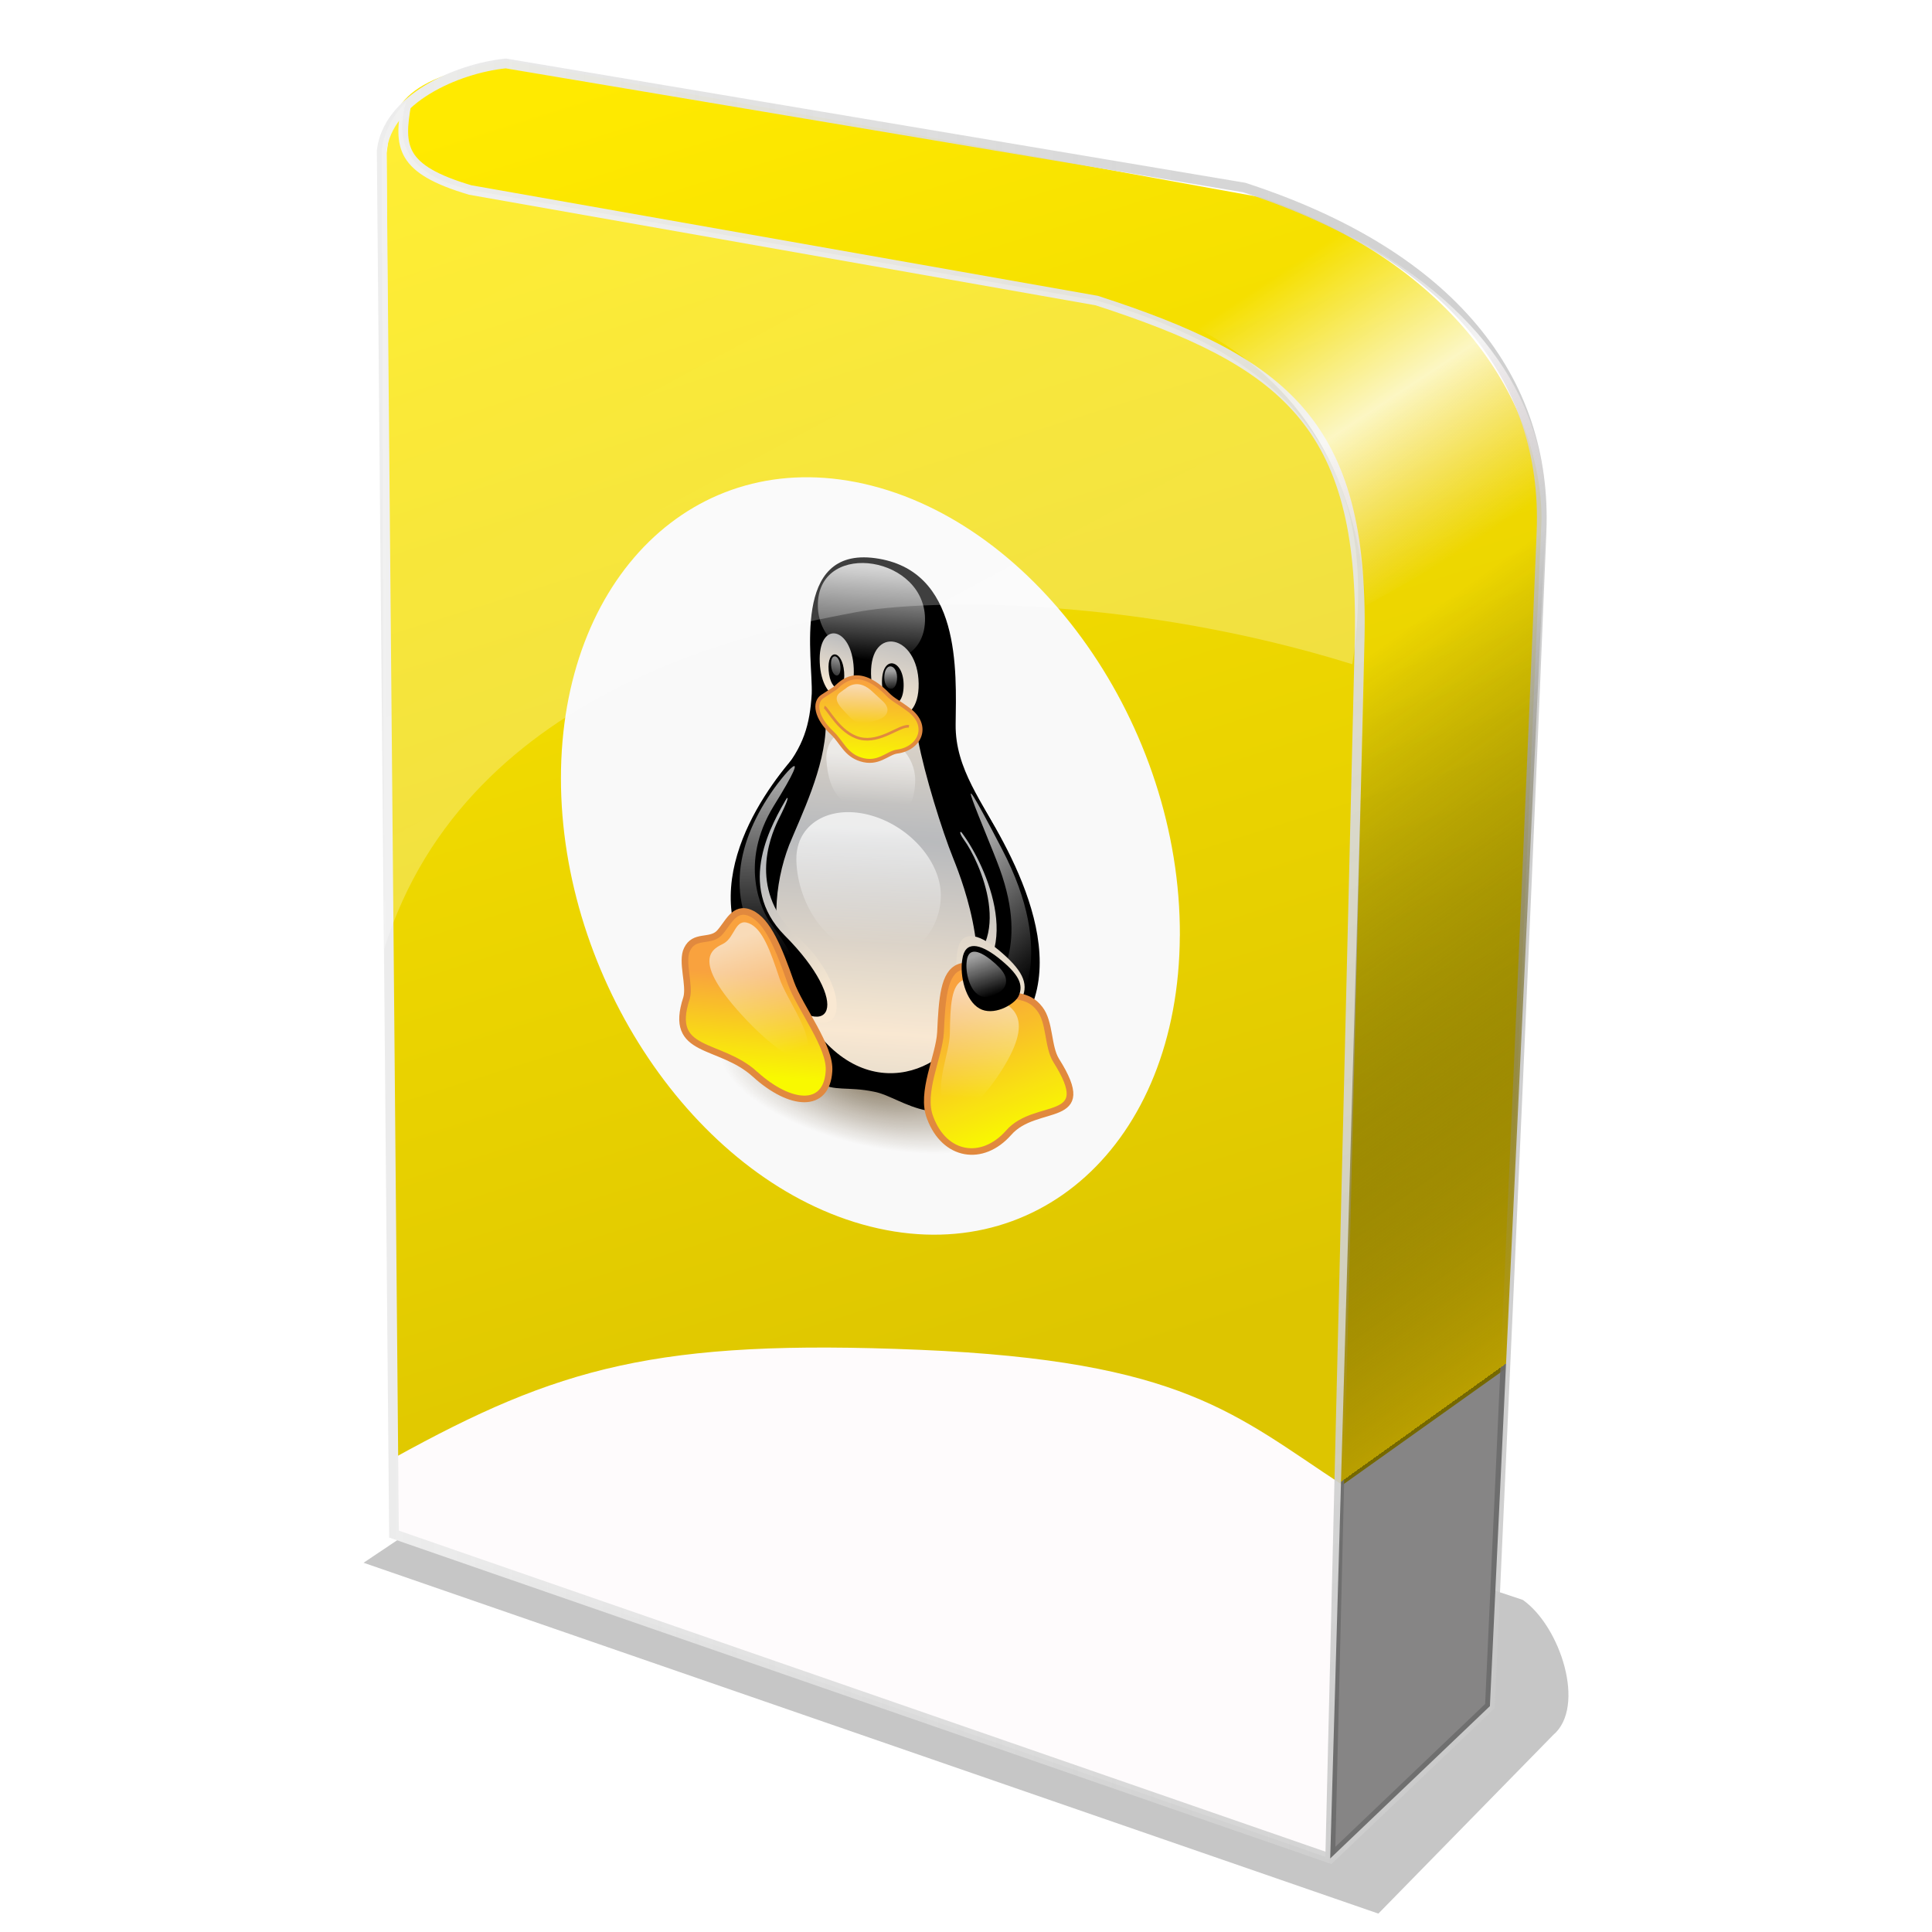 <svg enable-background="new" height="256pt" viewBox="0 0 256 256" width="256pt" xmlns="http://www.w3.org/2000/svg" xmlns:xlink="http://www.w3.org/1999/xlink">
  <defs>
    <linearGradient id="linearGradient4862">
      <stop offset="0" stop-color="#ededed"/>
      <stop offset="1" stop-color="#c8c8c8" stop-opacity=".879"/>
    </linearGradient>
    <filter id="filter907" color-interpolation-filters="sRGB" height="1" width="1" x="0" y="0">
      <feBlend in2="BackgroundImage" mode="multiply"/>
    </filter>
    <linearGradient id="linearGradient4570" gradientTransform="matrix(3.873 -2.957 2.957 3.873 -85.837 -1163.37)" gradientUnits="userSpaceOnUse" x1="-107.397" x2="-108.02" y1="227.49" y2="236.499">
      <stop offset="0" stop-color="#fff" stop-opacity="0"/>
      <stop offset=".5" stop-color="#fff" stop-opacity=".764"/>
      <stop offset="1" stop-color="#fbe5ec" stop-opacity="0"/>
    </linearGradient>
    <linearGradient id="linearGradient4583" gradientUnits="userSpaceOnUse" x1="187.654" x2="115.384" y1="235.013" y2="134.078">
      <stop offset="0" stop-opacity=".471"/>
      <stop offset=".3" stop-opacity=".471"/>
      <stop offset=".3" stop-color="#b99f00"/>
      <stop offset="1" stop-color="#090909" stop-opacity="0"/>
    </linearGradient>
    <linearGradient id="linearGradient4854" gradientUnits="userSpaceOnUse" x1="129.698" x2="74.346" y1="186.997" y2="11.826">
      <stop offset="0" stop-color="#ddc500"/>
      <stop offset="1" stop-color="#ffea00"/>
    </linearGradient>
    <linearGradient id="linearGradient4856" gradientUnits="userSpaceOnUse" x1="106.581" x2="65.352" y1="93.714" y2="16.873">
      <stop offset="0" stop-color="#fff" stop-opacity=".251"/>
      <stop offset="1" stop-color="#fff" stop-opacity=".203"/>
    </linearGradient>
    <linearGradient id="linearGradient4864" gradientUnits="userSpaceOnUse" x1="51.022" x2="176.044" xlink:href="#linearGradient4862" y1="14.862" y2="245.1"/>
    <linearGradient id="linearGradient4872" gradientUnits="userSpaceOnUse" x1="49.933" x2="204.94" xlink:href="#linearGradient4862" y1="127.376" y2="127.376"/>
    <filter id="filter951" color-interpolation-filters="sRGB" height="1.173" width="1.084" x="-.042" y="-.087">
      <feGaussianBlur stdDeviation=".573"/>
    </filter>
    <radialGradient id="radialGradient1399" cx="396.319" cy="1456.367" gradientTransform="matrix(.653 .524 -.064 .931 252.051 -174.719)" gradientUnits="userSpaceOnUse" r="195.072">
      <stop offset="0" stop-color="#3f2600" stop-opacity=".6"/>
      <stop offset="1" stop-color="#3f2600" stop-opacity="0"/>
    </radialGradient>
    <linearGradient id="linearGradient1401" gradientTransform="scale(.575 1.738)" gradientUnits="userSpaceOnUse" x1="473" x2="474.918" xlink:href="#linearGradient153" y1="400.009" y2="327.578"/>
    <linearGradient id="linearGradient153">
      <stop offset="0" stop-color="#ffeed7"/>
      <stop offset="1" stop-color="#bdbfc2"/>
    </linearGradient>
    <linearGradient id="linearGradient1403" gradientTransform="scale(1.116 .896)" gradientUnits="userSpaceOnUse" x1="260.443" x2="244.068" xlink:href="#linearGradient138" y1="316.311" y2="415.599"/>
    <linearGradient id="linearGradient138">
      <stop offset="0" stop-color="#fff" stop-opacity=".8"/>
      <stop offset="1" stop-color="#fff" stop-opacity="0"/>
    </linearGradient>
    <linearGradient id="linearGradient1405" gradientTransform="scale(.816 1.225)" gradientUnits="userSpaceOnUse" x1="314.525" x2="323.517" xlink:href="#linearGradient153" y1="324.273" y2="282.831"/>
    <linearGradient id="linearGradient1407" gradientTransform="scale(.816 1.225)" gradientUnits="userSpaceOnUse" x1="433.08" x2="422.613" xlink:href="#linearGradient153" y1="333.294" y2="280.008"/>
    <linearGradient id="linearGradient1409" gradientTransform="scale(.816 1.225)" gradientUnits="userSpaceOnUse" x1="508.994" x2="505.011" xlink:href="#linearGradient167" y1="413.723" y2="456.523"/>
    <linearGradient id="linearGradient167">
      <stop offset="0" stop-color="#fff" stop-opacity=".65"/>
      <stop offset="1" stop-color="#fff" stop-opacity="0"/>
    </linearGradient>
    <linearGradient id="linearGradient1411" gradientTransform="scale(.816 1.225)" gradientUnits="userSpaceOnUse" x1="166.525" x2="151.226" xlink:href="#linearGradient167" y1="382.959" y2="459.099"/>
    <linearGradient id="linearGradient1413" gradientTransform="scale(.813 1.23)" gradientUnits="userSpaceOnUse" spreadMethod="reflect" x1="374.27" x2="381.189" xlink:href="#linearGradient153" y1="592.409" y2="442.924"/>
    <linearGradient id="linearGradient1415" gradientTransform="scale(.65 1.539)" gradientUnits="userSpaceOnUse" x1="354.544" x2="334.138" xlink:href="#linearGradient153" y1="444.797" y2="351.66"/>
    <linearGradient id="linearGradient1417" gradientTransform="scale(1.075 .93)" gradientUnits="userSpaceOnUse" x1="276.868" x2="272.954" xlink:href="#linearGradient138" y1="574.769" y2="693.627"/>
    <linearGradient id="linearGradient1419" gradientTransform="scale(1.077 .929)" gradientUnits="userSpaceOnUse" x1="277.552" x2="273.798" xlink:href="#linearGradient167" y1="519.013" y2="575.463"/>
    <linearGradient id="linearGradient1421" gradientTransform="scale(.572 1.749)" gradientUnits="userSpaceOnUse" x1="365.887" x2="365.255" xlink:href="#linearGradient167" y1="283.132" y2="374.938"/>
    <linearGradient id="linearGradient1423" gradientTransform="scale(.573 1.746)" gradientUnits="userSpaceOnUse" x1="721.983" x2="747.922" xlink:href="#linearGradient167" y1="306.757" y2="397.067"/>
    <linearGradient id="linearGradient1425" gradientTransform="scale(1.012 .989)" gradientUnits="userSpaceOnUse" x1="190.686" x2="183.339" xlink:href="#linearGradient162" y1="681.151" y2="777.612"/>
    <linearGradient id="linearGradient162">
      <stop offset="0" stop-color="#ffa63f"/>
      <stop offset="1" stop-color="#ff0"/>
    </linearGradient>
    <linearGradient id="linearGradient1427" gradientTransform="scale(1.065 .939)" gradientUnits="userSpaceOnUse" x1="319.438" x2="139.392" xlink:href="#linearGradient153" y1="871.548" y2="491.89"/>
    <linearGradient id="linearGradient1429" gradientTransform="scale(1.01 .99)" gradientUnits="userSpaceOnUse" x1="321.913" x2="318.414" xlink:href="#linearGradient162" y1="670.581" y2="811.457"/>
    <linearGradient id="linearGradient1431" gradientTransform="scale(1.008 .992)" gradientUnits="userSpaceOnUse" x1="333.65" x2="389.166" xlink:href="#linearGradient167" y1="667.857" y2="790.4"/>
    <linearGradient id="linearGradient1433" gradientTransform="scale(1 1)" gradientUnits="userSpaceOnUse" x1="173.756" x2="210.777" xlink:href="#linearGradient167" y1="633.551" y2="773.254"/>
    <linearGradient id="linearGradient1435" gradientTransform="scale(1.065 .939)" gradientUnits="userSpaceOnUse" x1="169.654" x2="264.871" xlink:href="#linearGradient167" y1="952.467" y2="1047.215"/>
    <linearGradient id="linearGradient1437" gradientTransform="scale(1.219 .821)" gradientUnits="userSpaceOnUse" x1="240.276" x2="231.788" xlink:href="#linearGradient162" y1="481.898" y2="571.625"/>
    <linearGradient id="linearGradient1439" gradientTransform="scale(1.222 .818)" gradientUnits="userSpaceOnUse" x1="192.804" x2="186.867" xlink:href="#linearGradient167" y1="570.072" y2="663.639"/>
  </defs>
  <path d="m18.817 283.009 27.594 9.54 4.756-4.859c.896-.763.201-2.942-.827-3.67l-22.073-7.341z" filter="url(#filter951)" opacity=".476" transform="matrix(4.873 0 0 4.873 -43.52 -1172.03)"/>
  <path d="m52.206 203.277 124.053 42.979 21.164-20.187 5.21-125.355-151.403-15.954z" fill="#fefbfc"/>
  <path d="m177.886 196.765 21.489-15.303 4.884-112.657c-.006-15.087-11.152-33.626-37.118-42.653l-99.796-18.071c-15.699 2.211-15.426 7.358-16.117 12.21l.977 172.892c21.727-11.994 34.798-15.794 69.678-14.326 34.88 1.468 41.812 8.609 56.003 17.908z" fill="url(#linearGradient4854)"/>
  <path d="m53.834 13.799c-.97 5.612-.871 8.612 8.466 11.376l83.027 14.652c24.823 8.062 35.382 16.263 34.839 44.607l-3.907 161.822" fill="none" stroke="url(#linearGradient4864)" stroke-width="1.289"/>
  <path d="m197.422 226.069s4.671-101.374 6.838-155.635c.801-20.067-11.781-36.596-39.397-45.584l-97.842-16.443c-6.533.674-15.66 4.701-16.443 11.559l1.628 183.311 124.053 42.979z" fill="none" stroke="url(#linearGradient4872)" stroke-width="1.289"/>
  <path d="m156.711 42.452 18.69-13.081c20.643 10.139 28.819 22.987 29.522 37.461l-23.9 13.407c-1.61-21.088-11.474-31.382-24.312-37.786z" fill="url(#linearGradient4570)"/>
  <path d="m176.258 246.256 4.765-166.017 23.9-13.407-7.501 159.237z" fill="url(#linearGradient4583)"/>
  <g transform="matrix(4.873 0 0 4.873 -55.33 -1193.085)">
    <path d="m43.436 270.279c-.027 5.687-3.949 9.178-8.643 7.848-4.57-1.295-8.186-6.705-8.186-12.128-0-5.44 3.637-9.043 8.233-8.009 4.722 1.062 8.624 6.584 8.597 12.289z" fill="#f9f9f9"/>
    <g enable-background="new" filter="url(#filter907)" transform="matrix(.023 0 0 .023 22.369 255.853)">
      <path d="m592.725 1570.498c-.293 257.801-348.28-73.47-348.224-323.284.056-250.142 348.518 65.134 348.224 323.284z" fill="url(#radialGradient1399)" transform="matrix(1.418 0 0 .415 -38.794 222.194)"/>
      <path d="m185.14 681.826c-18.717-37.583-22.235-144.594 21.759-198.981 21.933-26.081 27.569-46.695 29.354-75.815 1.241-33.415-19.526-138.985 59.899-128.341 81.522 10.994 76.835 106.38 76.215 157.219-.517 42.893 26.365 73.915 44.759 112.086 34.167 70.445 30.878 176.015-7.183 223.323-47.825 58.603-88.219 16.655-114.963 11.973-49.76-10.275-51.459 20.969-109.842-101.464z" transform="matrix(1.25 0 0 1.25 185.454 -167.505)"/>
      <path d="m298.824 553.075c-10.661 15.935-38.75 82.472 4.305 106.978 15.076 8.424-14.208 65.349-27.865 45.692-24.209-35.579-7.834-107.805 7.15-136.12 10.159-19.907 25.46-30.662 16.41-16.55z" fill="url(#linearGradient1401)" transform="matrix(-1.677 -.022 -.021 1.471 1173.58 -293.017)"/>
      <path d="m309.322 537.373c-17.252 23.067-48.718 96.455-2.515 125.079 15.064 8.641-13.207 57.909-29.282 41.606-56.378-57.162.986-157.751 20.589-192.087 17.46-29.884 33.009-3.053 11.208 25.403z" stroke="#000" stroke-width=".977" transform="matrix(-1.678 0 0 1.524 1174.62 -318.082)"/>
      <path d="m338.165 338.824c.2 63.957-100.635 39.704-100.898-23.736-.263-63.522 100.698-40.304 100.898 23.736z" fill="url(#linearGradient1403)" transform="matrix(1.266 -.071 -.046 1.196 202.143 -125.761)"/>
      <path d="m273.371 379.37c-.473 37.484-30.882 30.585-30.415-6.801.467-37.397 30.888-30.695 30.415 6.801z" fill="url(#linearGradient1405)" transform="matrix(1.304 -.076 .077 1.343 144.757 -177.617)"/>
      <path d="m369.2 375.959c.184 37.273-30.751 45.892-30.945 8.483-.194-37.431 30.761-45.779 30.945-8.483z" fill="url(#linearGradient1407)" transform="matrix(-1.811 .05 .032 1.553 1207.46 -284.777)"/>
      <path d="m415.708 427.717c-.041 36.998-31.273 44.272-31.239 7.213.034-37.076 31.28-44.229 31.239-7.213z" transform="matrix(-.823 -.002 -.018 .853 913.674 -37.99)"/>
      <path d="m206.257 422.063c-.885 37.691-31.061 32.119-30.179-5.526.883-37.647 31.063-32.167 30.179 5.526z" transform="matrix(.594 -.072 .069 .706 367.448 32.419)"/>
      <path d="m462.966 523.618c-.435 36.405-32.266 44.365-31.837 7.927.429-36.453 32.272-44.347 31.837-7.927z" fill="url(#linearGradient1409)" transform="matrix(-.48 -.036 -.047 .476 813.496 87.012)"/>
      <path d="m125.722 498.777c-.884 37.728-31.016 31.796-30.133-5.905.883-37.701 31.017-31.824 30.133 5.905z" fill="url(#linearGradient1411)" transform="matrix(.357 -.041 .041 .399 449.334 114.991)"/>
      <path d="m214.883 550.625c10.899-26.881 34.122-73.254 34.695-113.528.063-32.148 80.679-20.389 87.109 13.509 6.433 33.916 22.871 86.524 33.371 112.54 10.514 26.05 41.235 108.316 8.084 164.419-29.675 49.237-118.367 70.099-164.942-51.47-15.608-41.888-12.742-87.966 1.683-125.469z" fill="url(#linearGradient1413)" transform="matrix(1.25 0 0 1.25 185.454 -168.23)"/>
      <path d="m201.708 520.55c-9.606 17.186-30.364 63.866 8.474 107.984 42.157 47.421 37.143 110.827-13.877 60.472-46.244-45.31-16.735-146.986-1.224-168.349 10.284-15.22 25.362-33.008 6.627-.107z" fill="url(#linearGradient1415)" transform="matrix(1.389 -.111 .102 1.302 108.413 -165.938)"/>
      <path d="m213.112 503.654c-14.774 25.287-50.052 84.552-2.995 132.209 63.943 64.064 45.654 106.432-12.544 48.436-81.066-80.282-9.674-180.786 23.247-218.101 37.806-42.012 7.222 11.058-7.709 37.457z" stroke="#000" stroke-width="1.25" transform="matrix(1.25 0 0 1.25 185.454 -167.505)"/>
      <path d="m355.88 598.637c-.088 33.342-25.434 69.615-68.499 57.258-44.085-11.789-62.729-59.886-62.675-92.866.054-32.997 29.24-52.027 65.349-42.411 36.332 9.676 65.913 44.66 65.825 78.019z" fill="url(#linearGradient1417)" transform="matrix(1.302 0 0 1.225 170.042 -153.557)"/>
      <path d="m330.661 509.515c-.621 39.519-20.049 43.466-44.525 36.648-24.383-6.792-42.014-17.521-44.019-60.976.047-26.89 19.809-37.1 44.208-30.477 24.491 6.648 44.4 27.733 44.336 54.805z" fill="url(#linearGradient1419)" transform="matrix(1.187 0 0 1.067 210.623 -100.078)"/>
      <path d="m194.362 505.822c14.975-23.724 46.615-58.099 5.866 7.387-32.807 53.631-12.272 98.717-1.645 112.413 30.756 41.163 29.397 62.961 5.323 39.167-51.623-50.669-40.853-110.262-9.545-158.967z" fill="url(#linearGradient1421)" transform="matrix(1.25 0 0 1.25 185.454 -167.505)"/>
      <path d="m414.029 572.454c-13.247-36.124-55.374-129.365 2.093-18.732 52.677 100.805 15.248 151.923 8.625 156.194-6.614 4.265-28.918 10.375-22.282-8.863 6.645-19.265 39.688-50.648 11.564-128.599z" fill="url(#linearGradient1423)" transform="matrix(1.25 0 0 1.25 185.454 -167.505)"/>
      <path d="m182.742 766.908c-33.785-30.834-82.643-18.427-64.909-72.149 3.562-12.38-5.258-34.646.525-46.126 6.775-14.037 21.285-6.692 30.022-14.964 8.629-8.748 14.122-26.296 30.188-19.166 16.108 7.148 26.81 33.862 38.057 66.051 8.307 23.181 37.933 60.654 35.943 83.626-2.357 35.474-36.459 32.905-69.827 2.728z" fill="url(#linearGradient1425)" stroke="#e68c3f" stroke-width="6.25" transform="matrix(1.25 0 0 1.25 185.454 -167.505)"/>
      <path d="m351.414 755.147c-2.402 22.554-33.147 62.669-65.67 58.826-32.972-3.573-64.889-48.232-73.181-84.655-10.491-40.86 20.46-48.2 68.224-35.159 51.769 14.696 72.28 31.315 70.627 60.988z" fill="url(#linearGradient1427)" transform="matrix(.598 .269 -.24 .617 700.568 140.464)"/>
      <path d="m337.569 799.428c-35.733-19.334-80.867 22.03-68.003-48.783 2.658-15.067-8.5-35.793-4.01-51.008 5.191-18.412 19.955-16.648 27.494-29.641 7.366-13.412 12.688-33.164 28.481-32.803 15.752.359 26.478 22.43 39.946 51.698 9.873 20.943 39.401 46.632 39.745 72.059 1.191 39.016-30.001 56.193-63.653 38.478z" fill="url(#linearGradient1429)" stroke="#e68c3f" stroke-width="6.251" transform="matrix(-1.169 .423 .475 1.165 728.343 -213.821)"/>
      <path d="m360.111 768.758c-75.955-50.304-45.572-70.84-38.206-83.836 7.191-13.422 12.28-33.221 28.021-32.786 15.708.434 26.64 22.652 40.387 52.118 10.074 21.091 39.539 47.07 40.438 72.623.776 30.014-37.951 13.231-70.64-8.119z" fill="url(#linearGradient1431)" transform="matrix(-.945 .344 .424 .956 714.328 -64.342)"/>
      <path d="m171.916 731.389c-72.562-75.603-39.398-83.692-28.643-88.847 12.908-6.897 12.672-28.006 28.813-21.205 16.174 6.816 25.949 32.606 37.311 64.432 8.388 22.909 36.555 58.442 34.933 81.468-2.195 26.877-40.787-3.189-72.414-35.847z" fill="url(#linearGradient1433)" transform="matrix(1.004 -.052 -.017 1.046 244.191 -28.465)"/>
      <path d="m348.367 811.429c-2.467 22.362-33.496 61.723-66.227 57.385-33.195-4.079-65.231-48.982-73.489-85.314-10.461-40.773 20.732-47.55 68.788-33.802 52.06 15.451 72.657 32.291 70.928 61.731z" transform="matrix(.516 .215 -.207 .495 713.3 222.559)"/>
      <path d="m302.895 944.477c-2.388 22.574-32.987 62.435-65.385 58.186-32.879-3.987-64.688-49.244-72.923-85.922-10.421-41.146 20.468-48.071 68.055-34.327 51.507 15.438 71.895 32.36 70.253 62.064z" fill="url(#linearGradient1435)" transform="matrix(.351 .149 -.129 .343 724.522 318.291)"/>
      <path d="m258.633 401.509c6.103-5.463 21.223-22.648 49.565 6.047 5.282 5.398 9.578 6.812 19.769 14.5 20.438 14.995 10.581 36.828-11.07 39.605-9.246 1.318-17.661 12.666-34.421 7.389-14.278-4.519-17.992-16.589-26.73-24.905-15.503-14.334-17.764-29.134-9.374-34.663 8.404-5.537 11.693-7.466 12.26-7.973z" fill="url(#linearGradient1437)" stroke="#e68c3f" stroke-width="3.75" transform="matrix(1.25 0 0 1.25 185.454 -167.505)"/>
      <path d="m328.198 437.78c-8.505-1.469-27.026 16.123-46.428 11.373-19.341-4.736-30.676-28.919-33.641-29.64" fill="none" stroke="#e68c3f" stroke-width="2.5" transform="matrix(1.25 0 0 1.25 185.454 -167.505)"/>
      <path d="m204.474 475.242c6.11-5.386 25.401-19.549 50.937 6.454 5.387 5.237 10.952 10.863 19.234 18.725 16.419 16.262 8.23 31.577-11.48 37.536-8.933 2.325-23.649 8.729-34.825 5.146-12.406-4.629-20.407-16.92-28.605-25.687-15.027-16.443-14.094-26.376-7.087-33.06 5.299-4.468 11.259-8.613 11.827-9.113z" fill="url(#linearGradient1439)" transform="matrix(.628 0 0 .596 392.366 51.817)"/>
    </g>
  </g>
  <path d="m53.834 13.454c-2.686 2.794-3.142 5.312-3.256 6.512l.326 105.819c11.022-35.673 52.133-42.648 62.189-44.607s37.74-1.997 66.096 6.838c3.881-25.595-6.763-40.258-33.862-48.188l-83.027-14.652c-3.616-1.042-11.046-2.971-8.466-11.721z" fill="url(#linearGradient4856)"/>
</svg>
